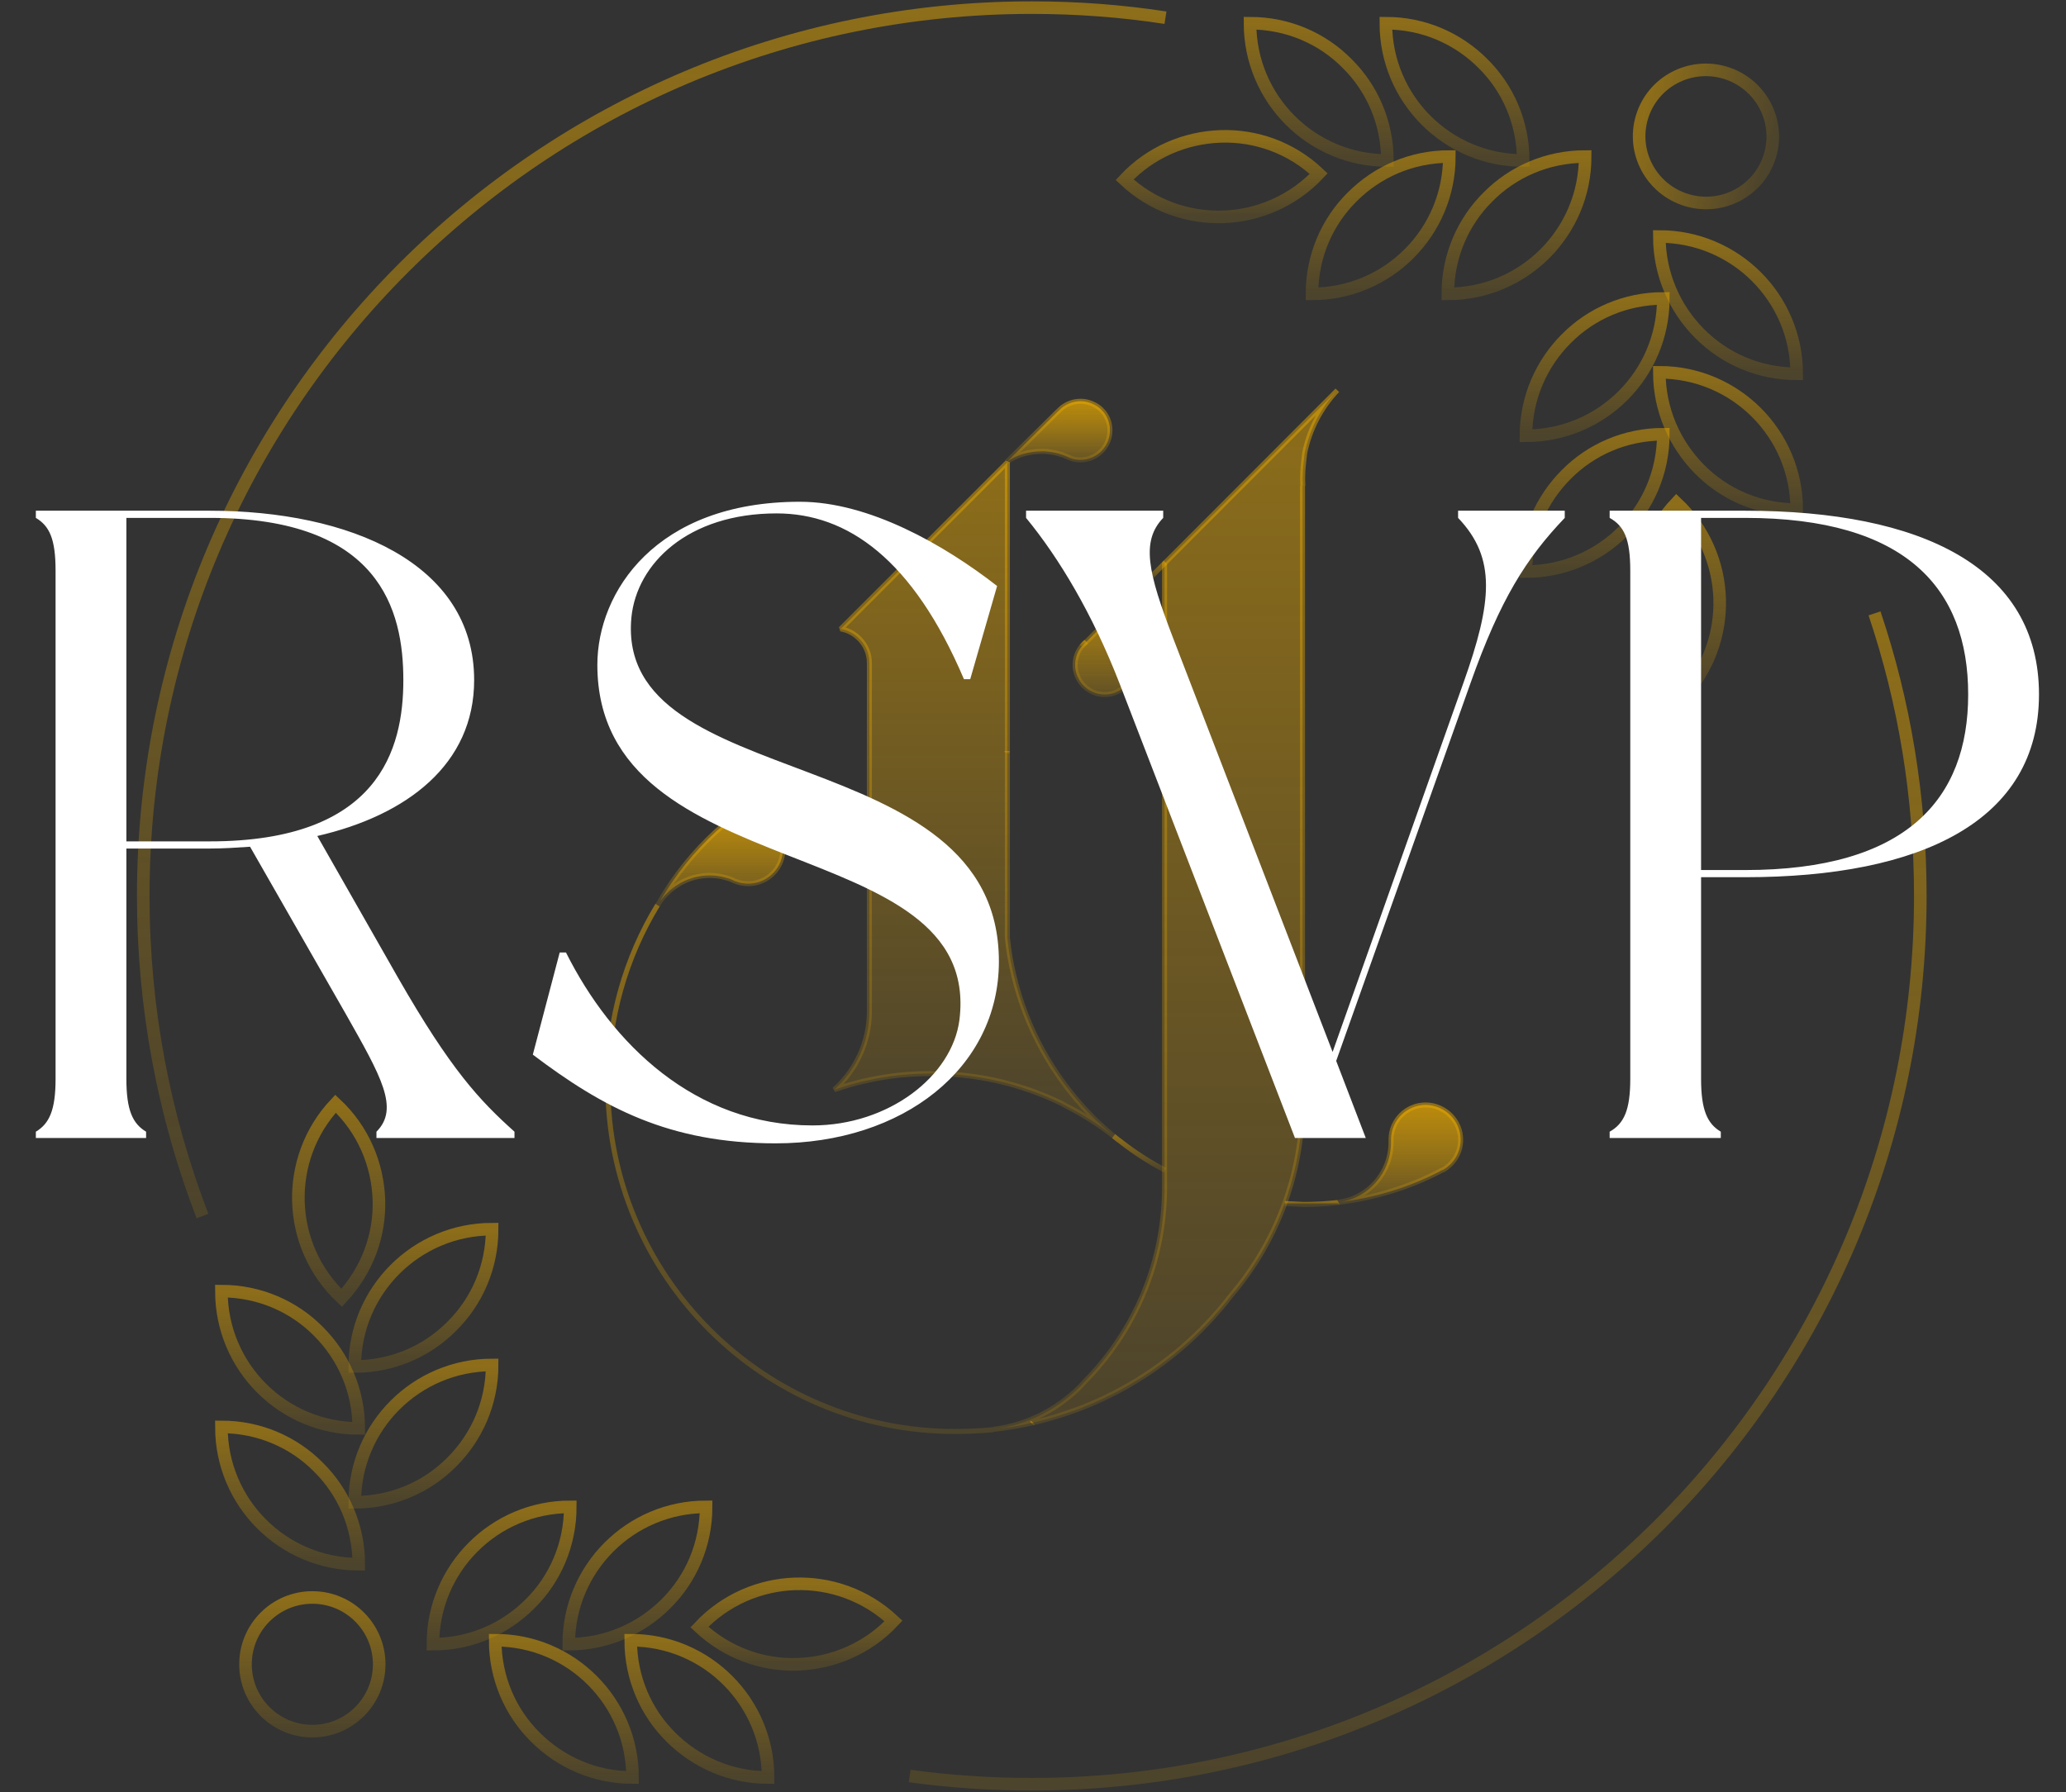 <svg width="461" height="400" viewBox="0 0 461 400" fill="none" xmlns="http://www.w3.org/2000/svg">
<rect x="0" y="0" width="461" height="400" fill="#333333" stroke="none"/>
<g clip-path="url(#clip0_318_291)">
<path d="M254.951 130.632C255.019 130.564 255.087 130.496 255.155 130.428C255.223 130.36 255.291 130.292 255.359 130.224" stroke="url(#paint0_linear_318_291)" stroke-opacity="0.5" stroke-width="1.122" stroke-miterlimit="10"/>
<path d="M193.926 191.726L193.721 191.93" stroke="url(#paint1_linear_318_291)" stroke-opacity="0.5" stroke-width="1.122" stroke-miterlimit="10"/>
<path d="M290.708 105.228C290.639 106.318 290.639 107.408 290.708 108.429H290.639V218.424V245.872C290.639 262.354 284.646 277.474 274.702 289.121C263.941 303.219 248.412 313.435 230.568 317.522C227.707 318.203 224.711 318.68 221.714 319.02C227.503 318.271 232.884 316.023 237.311 312.686C237.379 312.618 237.447 312.55 237.583 312.482C239.218 311.256 240.784 309.825 242.146 308.259C253.112 297.089 259.855 281.833 259.855 264.942V125.729L298.404 87.111C294.794 90.925 292.206 95.761 291.116 101.142C290.98 102.504 290.776 103.866 290.708 105.228Z" fill="url(#paint2_linear_318_291)" fill-opacity="0.5"/>
<path d="M290.708 105.228C290.639 106.318 290.639 107.408 290.708 108.429H290.639V218.424V245.872C290.639 262.354 284.646 277.474 274.702 289.121C263.941 303.219 248.412 313.435 230.568 317.522C227.707 318.203 224.711 318.68 221.714 319.02C227.503 318.271 232.884 316.023 237.311 312.686C237.379 312.618 237.447 312.55 237.583 312.482C239.218 311.256 240.784 309.825 242.146 308.259C253.112 297.089 259.855 281.833 259.855 264.942V125.729L298.404 87.111C294.794 90.925 292.206 95.761 291.116 101.142C290.98 102.504 290.776 103.866 290.708 105.228Z" stroke="url(#paint3_linear_318_291)" stroke-opacity="0.5" stroke-width="1.122" stroke-miterlimit="10" stroke-linejoin="bevel"/>
<path d="M260.059 125.524C258.901 126.682 256.381 129.27 255.427 130.156L260.059 125.524Z" stroke="url(#paint4_linear_318_291)" stroke-opacity="0.5" stroke-width="1.122" stroke-miterlimit="10" stroke-linejoin="bevel"/>
<path d="M224.711 167.683V167.752" stroke="url(#paint5_linear_318_291)" stroke-opacity="0.5" stroke-width="1.122" stroke-miterlimit="10"/>
<path d="M247.663 96.033C247.663 99.711 244.734 102.639 241.057 102.639C240.035 102.639 239.081 102.435 238.196 101.958C236.834 101.345 235.336 100.937 233.769 100.8C233.428 100.732 233.02 100.732 232.611 100.732C229.614 100.732 226.89 101.481 224.643 103.116L235.948 91.946L236.97 90.993C238.128 90.107 239.558 89.562 241.125 89.562C242.283 89.562 243.44 89.903 244.394 90.448C246.301 91.469 247.663 93.581 247.663 96.033Z" fill="url(#paint6_linear_318_291)" fill-opacity="0.5"/>
<path d="M247.663 96.033C247.663 99.711 244.734 102.639 241.057 102.639C240.035 102.639 239.081 102.435 238.196 101.958C236.834 101.345 235.336 100.937 233.769 100.8C233.428 100.732 233.02 100.732 232.611 100.732C229.614 100.732 226.89 101.481 224.643 103.116L235.948 91.946L236.97 90.993C238.128 90.107 239.558 89.562 241.125 89.562C242.283 89.562 243.44 89.903 244.394 90.448C246.301 91.469 247.663 93.581 247.663 96.033Z" fill="url(#paint7_linear_318_291)" fill-opacity="0.5" stroke="url(#paint8_linear_318_291)" stroke-opacity="0.5" stroke-width="1.122" stroke-miterlimit="10" stroke-linejoin="bevel"/>
<path d="M248.48 253.568C245.347 251.116 241.942 248.936 238.4 247.097C237.992 246.893 237.515 246.621 237.106 246.416L237.038 246.348C233.156 244.441 229.07 242.943 224.779 241.785C219.33 240.355 213.677 239.605 207.82 239.605C203.052 239.605 198.421 240.082 193.994 241.036C191.338 241.581 188.681 242.33 186.161 243.215C190.997 238.856 193.994 232.59 193.994 225.711V148C193.994 145.957 193.245 144.186 191.951 142.755C190.793 141.53 189.294 140.644 187.592 140.372L193.994 133.97L223.144 104.819L224.779 103.185V209.229C225.051 212.09 225.528 214.882 226.209 217.675C229.001 229.594 235.063 240.287 243.304 248.8C244.871 250.435 246.641 252.001 248.48 253.568Z" fill="url(#paint9_linear_318_291)" fill-opacity="0.5"/>
<path d="M248.48 253.568C245.347 251.116 241.942 248.936 238.4 247.097C237.992 246.893 237.515 246.621 237.106 246.416L237.038 246.348C233.156 244.441 229.07 242.943 224.779 241.785C219.33 240.355 213.677 239.605 207.82 239.605C203.052 239.605 198.421 240.082 193.994 241.036C191.338 241.581 188.681 242.33 186.161 243.215C190.997 238.856 193.994 232.59 193.994 225.711V148C193.994 145.957 193.245 144.186 191.951 142.755C190.793 141.53 189.294 140.644 187.592 140.372L193.994 133.97L223.144 104.819L224.779 103.185V209.229C225.051 212.09 225.528 214.882 226.209 217.675C229.001 229.594 235.063 240.287 243.304 248.8C244.871 250.435 246.641 252.001 248.48 253.568Z" stroke="url(#paint10_linear_318_291)" stroke-opacity="0.5" stroke-width="1.122" stroke-miterlimit="10" stroke-linejoin="bevel"/>
<path d="M252.635 145.956C252.976 146.705 253.112 147.523 253.112 148.408C253.112 152.086 250.115 155.015 246.505 155.015C244.053 155.015 241.874 153.652 240.784 151.677C240.239 150.724 239.899 149.634 239.899 148.408C239.899 146.842 240.444 145.411 241.329 144.322L241.397 144.253L242.351 143.3L242.419 143.232L255.019 130.632C252.703 133.084 251.273 136.353 251.273 139.963C251.273 140.371 251.273 140.712 251.341 141.121C251.477 142.619 251.818 143.981 252.363 145.275V145.343C252.431 145.548 252.567 145.752 252.635 145.956Z" fill="url(#paint11_linear_318_291)" fill-opacity="0.5"/>
<path d="M252.635 145.956C252.976 146.705 253.112 147.523 253.112 148.408C253.112 152.086 250.115 155.015 246.505 155.015C244.053 155.015 241.874 153.652 240.784 151.677C240.239 150.724 239.899 149.634 239.899 148.408C239.899 146.842 240.444 145.411 241.329 144.322L241.397 144.253L242.351 143.3L242.419 143.232L255.019 130.632C252.703 133.084 251.273 136.353 251.273 139.963C251.273 140.371 251.273 140.712 251.341 141.121C251.477 142.619 251.818 143.981 252.363 145.275V145.343C252.431 145.548 252.567 145.752 252.635 145.956Z" fill="url(#paint12_linear_318_291)" fill-opacity="0.5" stroke="url(#paint13_linear_318_291)" stroke-opacity="0.5" stroke-width="1.122" stroke-miterlimit="10" stroke-linejoin="bevel"/>
<path d="M248.48 253.567C249.093 254.044 249.638 254.521 250.251 254.93C250.251 254.93 250.251 254.93 250.319 254.998C253.316 257.313 256.585 259.425 259.991 261.196" stroke="url(#paint14_linear_318_291)" stroke-opacity="0.5" stroke-width="1.122" stroke-miterlimit="10"/>
<path d="M224.711 167.683C224.711 167.819 224.711 167.955 224.643 168.091" stroke="url(#paint15_linear_318_291)" stroke-opacity="0.5" stroke-width="1.122" stroke-miterlimit="10"/>
<path d="M286.689 268.619L290.912 268.823C293.432 268.823 295.884 268.687 298.336 268.415C298.472 268.415 298.54 268.415 298.676 268.347" stroke="url(#paint16_linear_318_291)" stroke-opacity="0.5" stroke-width="1.122" stroke-miterlimit="10"/>
<path d="M254.951 130.632C255.019 130.564 255.087 130.496 255.155 130.428C255.223 130.36 255.291 130.292 255.359 130.224" stroke="url(#paint17_linear_318_291)" stroke-opacity="0.5" stroke-width="1.122" stroke-miterlimit="10"/>
<path d="M325.92 254.384C325.92 257.245 324.353 259.765 321.969 261.127C321.969 261.127 321.969 261.127 321.901 261.127C321.765 261.195 321.629 261.263 321.424 261.332C321.424 261.332 321.356 261.331 321.356 261.4C314.409 265.009 306.713 267.393 298.608 268.347C305.283 267.529 310.391 261.808 310.391 254.929V254.793C310.391 254.589 310.391 254.453 310.391 254.248C310.459 250.026 313.864 246.62 318.155 246.62C322.446 246.688 325.92 250.162 325.92 254.384Z" fill="url(#paint18_linear_318_291)" fill-opacity="0.5"/>
<path d="M325.92 254.384C325.92 257.245 324.353 259.765 321.969 261.127C321.969 261.127 321.969 261.127 321.901 261.127C321.765 261.195 321.629 261.263 321.424 261.332C321.424 261.332 321.356 261.331 321.356 261.4C314.409 265.009 306.713 267.393 298.608 268.347C305.283 267.529 310.391 261.808 310.391 254.929V254.793C310.391 254.589 310.391 254.453 310.391 254.248C310.459 250.026 313.864 246.62 318.155 246.62C322.446 246.688 325.92 250.162 325.92 254.384Z" fill="url(#paint19_linear_318_291)" fill-opacity="0.5" stroke="url(#paint20_linear_318_291)" stroke-opacity="0.5" stroke-width="1.122" stroke-miterlimit="10" stroke-linejoin="bevel"/>
<path d="M174.583 190.84C173.834 195.063 169.815 197.855 165.593 197.106C165.048 197.038 164.571 196.834 164.094 196.698C164.094 196.698 164.094 196.698 164.026 196.698C163.958 196.629 163.822 196.629 163.754 196.561C163.754 196.561 163.686 196.561 163.686 196.493C162.732 196.085 161.779 195.812 160.757 195.608C156.33 194.791 151.971 196.289 148.974 199.218C148.225 199.899 147.544 200.716 146.999 201.601C146.931 201.738 146.863 201.874 146.795 202.01C147.34 200.988 147.953 199.967 148.566 199.013C152.175 193.292 156.67 188.184 161.71 183.893C161.915 183.757 162.051 183.621 162.255 183.416C162.255 183.416 162.323 183.416 162.323 183.348C163.958 182.122 166.138 181.509 168.317 181.918C172.54 182.667 175.332 186.686 174.583 190.84Z" fill="url(#paint21_linear_318_291)" fill-opacity="0.5"/>
<path d="M174.583 190.84C173.834 195.063 169.815 197.855 165.593 197.106C165.048 197.038 164.571 196.834 164.094 196.698C164.094 196.698 164.094 196.698 164.026 196.698C163.958 196.629 163.822 196.629 163.754 196.561C163.754 196.561 163.686 196.561 163.686 196.493C162.732 196.085 161.779 195.812 160.757 195.608C156.33 194.791 151.971 196.289 148.974 199.218C148.225 199.899 147.544 200.716 146.999 201.601C146.931 201.738 146.863 201.874 146.795 202.01C147.34 200.988 147.953 199.967 148.566 199.013C152.175 193.292 156.67 188.184 161.71 183.893C161.915 183.757 162.051 183.621 162.255 183.416C162.255 183.416 162.323 183.416 162.323 183.348C163.958 182.122 166.138 181.509 168.317 181.918C172.54 182.667 175.332 186.686 174.583 190.84Z" fill="url(#paint22_linear_318_291)" fill-opacity="0.5" stroke="url(#paint23_linear_318_291)" stroke-opacity="0.5" stroke-width="1.122" stroke-miterlimit="10" stroke-linejoin="bevel"/>
<path d="M242.351 143.232L241.329 144.254C241.67 143.845 242.01 143.505 242.351 143.232Z" stroke="url(#paint24_linear_318_291)" stroke-opacity="0.5" stroke-width="1.122" stroke-miterlimit="10"/>
<path d="M221.714 319.088C220.897 319.156 220.079 319.224 219.262 319.292C217.219 319.428 215.244 319.497 213.132 319.497C170.292 319.497 135.625 284.761 135.625 241.989C135.625 227.346 139.643 213.656 146.727 202.01" stroke="url(#paint25_linear_318_291)" stroke-opacity="0.5" stroke-width="1.122" stroke-miterlimit="10" stroke-linejoin="round"/>
<path d="M230.227 317.726C230.296 317.658 230.432 317.59 230.5 317.521" stroke="url(#paint26_linear_318_291)" stroke-opacity="0.5" stroke-width="1.122" stroke-miterlimit="10" stroke-linejoin="round"/>
<path d="M80.049 349.123C63.158 349.123 49.4 335.434 49.4 318.475C57.845 318.475 65.542 321.88 71.058 327.465C76.643 332.982 80.049 340.678 80.049 349.123Z" stroke="url(#paint27_linear_318_291)" stroke-opacity="0.5" stroke-width="2.806" stroke-miterlimit="10"/>
<path d="M109.812 304.648C92.921 304.648 79.163 318.338 79.163 335.297C87.609 335.297 95.305 331.892 100.822 326.307C106.407 320.722 109.812 313.094 109.812 304.648Z" stroke="url(#paint28_linear_318_291)" stroke-opacity="0.5" stroke-width="2.806" stroke-miterlimit="10"/>
<path d="M80.049 318.816C63.158 318.816 49.4 305.126 49.4 288.167C57.845 288.167 65.542 291.572 71.058 297.157C76.643 302.742 80.049 310.37 80.049 318.816Z" stroke="url(#paint29_linear_318_291)" stroke-opacity="0.5" stroke-width="2.806" stroke-miterlimit="10"/>
<path d="M109.812 274.341C92.921 274.341 79.163 288.031 79.163 304.99C87.609 304.99 95.305 301.584 100.822 295.999C106.407 290.482 109.812 282.786 109.812 274.341Z" stroke="url(#paint30_linear_318_291)" stroke-opacity="0.5" stroke-width="2.806" stroke-miterlimit="10"/>
<path d="M76.235 289.665C63.907 278.086 63.294 258.675 74.872 246.348C81.07 252.137 84.271 259.901 84.544 267.734C84.816 275.566 82.024 283.467 76.235 289.665Z" stroke="url(#paint31_linear_318_291)" stroke-opacity="0.5" stroke-width="2.806" stroke-miterlimit="10"/>
<path d="M96.599 366.968C96.599 350.077 110.289 336.319 127.248 336.319C127.248 344.765 123.842 352.461 118.257 357.978C112.741 363.495 105.112 366.968 96.599 366.968Z" stroke="url(#paint32_linear_318_291)" stroke-opacity="0.5" stroke-width="2.806" stroke-miterlimit="10"/>
<path d="M141.142 396.731C141.142 379.84 127.452 366.082 110.493 366.082C110.493 374.527 113.898 382.224 119.483 387.74C125 393.257 132.628 396.731 141.142 396.731Z" stroke="url(#paint33_linear_318_291)" stroke-opacity="0.5" stroke-width="2.806" stroke-miterlimit="10"/>
<path d="M126.907 366.968C126.907 350.077 140.597 336.319 157.556 336.319C157.556 344.765 154.15 352.461 148.566 357.978C143.049 363.495 135.353 366.968 126.907 366.968Z" stroke="url(#paint34_linear_318_291)" stroke-opacity="0.5" stroke-width="2.806" stroke-miterlimit="10"/>
<path d="M171.382 396.731C171.382 379.84 157.692 366.082 140.733 366.082C140.733 374.527 144.139 382.224 149.723 387.74C155.24 393.257 162.936 396.731 171.382 396.731Z" stroke="url(#paint35_linear_318_291)" stroke-opacity="0.5" stroke-width="2.806" stroke-miterlimit="10"/>
<path d="M156.057 363.154C167.636 350.827 187.047 350.214 199.374 361.792C193.585 367.99 185.821 371.191 177.988 371.464C170.156 371.736 162.255 368.944 156.057 363.154Z" stroke="url(#paint36_linear_318_291)" stroke-opacity="0.5" stroke-width="2.806" stroke-miterlimit="10"/>
<path d="M69.696 386.378C77.934 386.378 84.612 379.7 84.612 371.463C84.612 363.225 77.934 356.547 69.696 356.547C61.458 356.547 54.78 363.225 54.78 371.463C54.78 379.7 61.458 386.378 69.696 386.378Z" stroke="url(#paint37_linear_318_291)" stroke-opacity="0.5" stroke-width="2.806" stroke-miterlimit="10"/>
<path d="M370.258 52.784C387.149 52.784 400.907 66.474 400.907 83.433C392.461 83.433 384.765 80.028 379.248 74.443C373.732 68.926 370.258 61.23 370.258 52.784Z" stroke="url(#paint38_linear_318_291)" stroke-opacity="0.5" stroke-width="2.806" stroke-miterlimit="10"/>
<path d="M340.495 97.259C357.386 97.259 371.143 83.569 371.143 66.61C362.698 66.61 355.002 70.016 349.485 75.601C343.968 81.117 340.495 88.814 340.495 97.259Z" stroke="url(#paint39_linear_318_291)" stroke-opacity="0.5" stroke-width="2.806" stroke-miterlimit="10"/>
<path d="M370.258 83.093C387.149 83.093 400.907 96.782 400.907 113.742C392.461 113.742 384.765 110.336 379.248 104.751C373.732 99.166 370.258 91.538 370.258 83.093Z" stroke="url(#paint40_linear_318_291)" stroke-opacity="0.5" stroke-width="2.806" stroke-miterlimit="10"/>
<path d="M340.495 127.568C357.386 127.568 371.143 113.878 371.143 96.919C362.698 96.919 355.002 100.324 349.485 105.909C343.968 111.426 340.495 119.054 340.495 127.568Z" stroke="url(#paint41_linear_318_291)" stroke-opacity="0.5" stroke-width="2.806" stroke-miterlimit="10"/>
<path d="M374.072 112.243C386.4 123.822 387.013 143.232 375.434 155.56C369.236 149.771 366.035 142.006 365.763 134.174C365.559 126.342 368.283 118.373 374.072 112.243Z" stroke="url(#paint42_linear_318_291)" stroke-opacity="0.5" stroke-width="2.806" stroke-miterlimit="10"/>
<path d="M353.708 34.94C353.708 51.831 340.018 65.589 323.059 65.589C323.059 57.144 326.464 49.447 332.049 43.931C337.566 38.346 345.262 34.94 353.708 34.94Z" stroke="url(#paint43_linear_318_291)" stroke-opacity="0.5" stroke-width="2.806" stroke-miterlimit="10"/>
<path d="M309.233 5.177C309.233 22.068 322.923 35.825 339.882 35.825C339.882 27.38 336.476 19.684 330.891 14.167C325.307 8.582 317.678 5.177 309.233 5.177Z" stroke="url(#paint44_linear_318_291)" stroke-opacity="0.5" stroke-width="2.806" stroke-miterlimit="10"/>
<path d="M323.4 34.94C323.4 51.831 309.71 65.589 292.751 65.589C292.751 57.144 296.156 49.447 301.741 43.931C307.326 38.346 314.954 34.94 323.4 34.94Z" stroke="url(#paint45_linear_318_291)" stroke-opacity="0.5" stroke-width="2.806" stroke-miterlimit="10"/>
<path d="M278.925 5.177C278.925 22.068 292.615 35.825 309.574 35.825C309.574 27.38 306.168 19.684 300.583 14.167C295.067 8.582 287.37 5.177 278.925 5.177Z" stroke="url(#paint46_linear_318_291)" stroke-opacity="0.5" stroke-width="2.806" stroke-miterlimit="10"/>
<path d="M294.249 38.755C282.671 51.082 263.26 51.695 250.932 40.117C256.722 33.919 264.486 30.718 272.318 30.445C280.151 30.173 288.051 32.897 294.249 38.755Z" stroke="url(#paint47_linear_318_291)" stroke-opacity="0.5" stroke-width="2.806" stroke-miterlimit="10"/>
<path d="M394.938 34.77C397.315 26.922 392.85 18.625 384.965 16.237C377.081 13.85 368.763 18.277 366.387 26.125C364.01 33.974 368.475 42.271 376.36 44.658C384.244 47.046 392.562 42.619 394.938 34.77Z" stroke="url(#paint48_linear_318_291)" stroke-opacity="0.5" stroke-width="2.806" stroke-miterlimit="10"/>
<path d="M418.274 136.898C424.949 156.718 428.491 177.9 428.491 199.967C428.491 309.485 339.677 398.23 230.227 398.23C220.965 398.23 211.906 397.617 202.984 396.391" stroke="url(#paint49_linear_318_291)" stroke-opacity="0.5" stroke-width="2.806" stroke-miterlimit="10"/>
<path d="M45.177 271.412C36.664 249.277 31.964 225.166 31.964 199.966C31.964 90.516 120.777 1.703 230.227 1.703C240.376 1.703 250.319 2.452 260.059 3.951" stroke="url(#paint50_linear_318_291)" stroke-opacity="0.5" stroke-width="2.806" stroke-miterlimit="10"/>
</g>
<path d="M88.8 218.189L70.8 186.589C90.8 181.989 105.8 170.589 105.8 151.789C105.8 125.589 77.8 113.989 46.8 113.989H8C8 113.989 8 115.189 8 115.589C11 117.389 12.4 120.189 12.4 127.389V240.789C12.4 247.789 11 250.789 8 252.589C8 252.989 8 253.989 8 253.989H32.6C32.6 253.989 32.6 252.989 32.6 252.589C29.6 250.789 28.2 247.789 28.2 240.789V189.389H46.8C49.8 189.389 52.8 189.189 55.8 188.989L77.2 226.389C85 240.189 89.2 247.389 84 252.589V253.989H114.8V252.589C107 245.589 100.6 238.789 88.8 218.189ZM46.8 187.789H28.2V115.589H46.8C84.8 115.589 90 136.189 90 151.789C90 167.189 84.6 187.789 46.8 187.789ZM178.491 111.989C146.291 111.989 133.291 132.189 133.291 148.389C133.291 198.589 219.291 184.989 214.091 227.589C212.491 240.189 198.291 251.189 181.291 251.189C155.091 251.189 136.491 232.989 126.291 212.589H124.891L118.891 235.389C134.491 247.189 149.291 255.189 173.091 255.189C201.491 255.189 222.891 238.389 222.891 214.589C222.891 164.589 137.091 177.789 140.891 137.789C142.091 125.789 153.491 114.589 173.291 114.589C189.091 114.589 203.691 124.789 215.091 151.589H216.491L222.491 130.789C210.691 121.589 193.891 111.989 178.491 111.989ZM349.153 115.589V113.989H325.353V115.589C333.953 124.589 332.953 134.389 326.553 152.389L297.353 234.789L261.753 142.389C256.153 127.789 254.553 120.789 259.553 115.589V113.989H228.953V115.589C236.353 124.589 243.753 136.989 249.753 152.389C255.753 167.989 288.953 253.989 288.953 253.989H304.753L298.153 236.789L328.153 152.389C334.753 133.789 340.553 124.589 349.153 115.589ZM389.372 113.989H359.172C359.172 113.989 359.172 115.189 359.172 115.589C362.372 117.389 363.772 120.189 363.772 127.389V240.789C363.772 247.789 362.372 250.789 359.172 252.589C359.172 252.989 359.172 253.989 359.172 253.989H383.972C383.972 253.989 383.972 252.989 383.972 252.589C380.972 250.789 379.572 247.789 379.572 240.789V195.789H389.372C428.772 195.789 454.972 183.189 454.972 154.989C454.972 126.589 428.772 113.989 389.372 113.989ZM389.372 194.189H379.572V115.589H389.372C425.372 115.589 439.172 131.389 439.172 154.989C439.172 178.389 425.372 194.189 389.372 194.189Z" fill="white"/>
<defs>
<linearGradient id="paint0_linear_318_291" x1="255.155" y1="130.224" x2="255.155" y2="130.632" gradientUnits="userSpaceOnUse">
<stop stop-color="#E7A800"/>
<stop offset="1" stop-color="#E7A800" stop-opacity="0.28"/>
</linearGradient>
<linearGradient id="paint1_linear_318_291" x1="193.824" y1="191.726" x2="193.824" y2="191.93" gradientUnits="userSpaceOnUse">
<stop stop-color="#E7A800"/>
<stop offset="1" stop-color="#E7A800" stop-opacity="0.28"/>
</linearGradient>
<linearGradient id="paint2_linear_318_291" x1="260.059" y1="87.111" x2="260.059" y2="319.02" gradientUnits="userSpaceOnUse">
<stop stop-color="#E7A800"/>
<stop offset="1" stop-color="#E7A800" stop-opacity="0.28"/>
</linearGradient>
<linearGradient id="paint3_linear_318_291" x1="260.059" y1="87.111" x2="260.059" y2="319.02" gradientUnits="userSpaceOnUse">
<stop stop-color="#E7A800"/>
<stop offset="1" stop-color="#E7A800" stop-opacity="0.28"/>
</linearGradient>
<linearGradient id="paint4_linear_318_291" x1="257.743" y1="125.524" x2="257.743" y2="130.156" gradientUnits="userSpaceOnUse">
<stop stop-color="#E7A800"/>
<stop offset="1" stop-color="#E7A800" stop-opacity="0.28"/>
</linearGradient>
<linearGradient id="paint5_linear_318_291" x1="225.211" y1="167.683" x2="225.211" y2="167.752" gradientUnits="userSpaceOnUse">
<stop stop-color="#E7A800"/>
<stop offset="1" stop-color="#E7A800" stop-opacity="0.28"/>
</linearGradient>
<linearGradient id="paint6_linear_318_291" x1="236.153" y1="89.562" x2="236.153" y2="103.116" gradientUnits="userSpaceOnUse">
<stop stop-color="#E7A800"/>
<stop offset="1" stop-color="#E7A800" stop-opacity="0.28"/>
</linearGradient>
<linearGradient id="paint7_linear_318_291" x1="236.153" y1="89.562" x2="236.153" y2="103.116" gradientUnits="userSpaceOnUse">
<stop stop-color="#E7A800"/>
<stop offset="1" stop-color="#E7A800" stop-opacity="0.28"/>
</linearGradient>
<linearGradient id="paint8_linear_318_291" x1="236.153" y1="89.562" x2="236.153" y2="103.116" gradientUnits="userSpaceOnUse">
<stop stop-color="#E7A800"/>
<stop offset="1" stop-color="#E7A800" stop-opacity="0.28"/>
</linearGradient>
<linearGradient id="paint9_linear_318_291" x1="217.321" y1="103.185" x2="217.321" y2="253.568" gradientUnits="userSpaceOnUse">
<stop stop-color="#E7A800"/>
<stop offset="1" stop-color="#E7A800" stop-opacity="0.28"/>
</linearGradient>
<linearGradient id="paint10_linear_318_291" x1="217.321" y1="103.185" x2="217.321" y2="253.568" gradientUnits="userSpaceOnUse">
<stop stop-color="#E7A800"/>
<stop offset="1" stop-color="#E7A800" stop-opacity="0.28"/>
</linearGradient>
<linearGradient id="paint11_linear_318_291" x1="247.459" y1="130.632" x2="247.459" y2="155.015" gradientUnits="userSpaceOnUse">
<stop stop-color="#E7A800"/>
<stop offset="1" stop-color="#E7A800" stop-opacity="0.28"/>
</linearGradient>
<linearGradient id="paint12_linear_318_291" x1="247.459" y1="130.632" x2="247.459" y2="155.015" gradientUnits="userSpaceOnUse">
<stop stop-color="#E7A800"/>
<stop offset="1" stop-color="#E7A800" stop-opacity="0.28"/>
</linearGradient>
<linearGradient id="paint13_linear_318_291" x1="247.459" y1="130.632" x2="247.459" y2="155.015" gradientUnits="userSpaceOnUse">
<stop stop-color="#E7A800"/>
<stop offset="1" stop-color="#E7A800" stop-opacity="0.28"/>
</linearGradient>
<linearGradient id="paint14_linear_318_291" x1="254.236" y1="253.567" x2="254.236" y2="261.196" gradientUnits="userSpaceOnUse">
<stop stop-color="#E7A800"/>
<stop offset="1" stop-color="#E7A800" stop-opacity="0.28"/>
</linearGradient>
<linearGradient id="paint15_linear_318_291" x1="224.677" y1="167.683" x2="224.677" y2="168.091" gradientUnits="userSpaceOnUse">
<stop stop-color="#E7A800"/>
<stop offset="1" stop-color="#E7A800" stop-opacity="0.28"/>
</linearGradient>
<linearGradient id="paint16_linear_318_291" x1="292.683" y1="268.347" x2="292.683" y2="268.823" gradientUnits="userSpaceOnUse">
<stop stop-color="#E7A800"/>
<stop offset="1" stop-color="#E7A800" stop-opacity="0.28"/>
</linearGradient>
<linearGradient id="paint17_linear_318_291" x1="255.155" y1="130.224" x2="255.155" y2="130.632" gradientUnits="userSpaceOnUse">
<stop stop-color="#E7A800"/>
<stop offset="1" stop-color="#E7A800" stop-opacity="0.28"/>
</linearGradient>
<linearGradient id="paint18_linear_318_291" x1="312.264" y1="246.62" x2="312.264" y2="268.347" gradientUnits="userSpaceOnUse">
<stop stop-color="#E7A800"/>
<stop offset="1" stop-color="#E7A800" stop-opacity="0.28"/>
</linearGradient>
<linearGradient id="paint19_linear_318_291" x1="312.264" y1="246.62" x2="312.264" y2="268.347" gradientUnits="userSpaceOnUse">
<stop stop-color="#E7A800"/>
<stop offset="1" stop-color="#E7A800" stop-opacity="0.28"/>
</linearGradient>
<linearGradient id="paint20_linear_318_291" x1="312.264" y1="246.62" x2="312.264" y2="268.347" gradientUnits="userSpaceOnUse">
<stop stop-color="#E7A800"/>
<stop offset="1" stop-color="#E7A800" stop-opacity="0.28"/>
</linearGradient>
<linearGradient id="paint21_linear_318_291" x1="160.75" y1="181.792" x2="160.75" y2="202.01" gradientUnits="userSpaceOnUse">
<stop stop-color="#E7A800"/>
<stop offset="1" stop-color="#E7A800" stop-opacity="0.28"/>
</linearGradient>
<linearGradient id="paint22_linear_318_291" x1="160.75" y1="181.792" x2="160.75" y2="202.01" gradientUnits="userSpaceOnUse">
<stop stop-color="#E7A800"/>
<stop offset="1" stop-color="#E7A800" stop-opacity="0.28"/>
</linearGradient>
<linearGradient id="paint23_linear_318_291" x1="160.75" y1="181.792" x2="160.75" y2="202.01" gradientUnits="userSpaceOnUse">
<stop stop-color="#E7A800"/>
<stop offset="1" stop-color="#E7A800" stop-opacity="0.28"/>
</linearGradient>
<linearGradient id="paint24_linear_318_291" x1="241.84" y1="143.232" x2="241.84" y2="144.254" gradientUnits="userSpaceOnUse">
<stop stop-color="#E7A800"/>
<stop offset="1" stop-color="#E7A800" stop-opacity="0.28"/>
</linearGradient>
<linearGradient id="paint25_linear_318_291" x1="178.669" y1="202.01" x2="178.669" y2="319.497" gradientUnits="userSpaceOnUse">
<stop stop-color="#E7A800"/>
<stop offset="1" stop-color="#E7A800" stop-opacity="0.28"/>
</linearGradient>
<linearGradient id="paint26_linear_318_291" x1="230.364" y1="317.521" x2="230.364" y2="317.726" gradientUnits="userSpaceOnUse">
<stop stop-color="#E7A800"/>
<stop offset="1" stop-color="#E7A800" stop-opacity="0.28"/>
</linearGradient>
<linearGradient id="paint27_linear_318_291" x1="64.724" y1="318.475" x2="64.724" y2="349.123" gradientUnits="userSpaceOnUse">
<stop stop-color="#E7A800"/>
<stop offset="1" stop-color="#E7A800" stop-opacity="0.28"/>
</linearGradient>
<linearGradient id="paint28_linear_318_291" x1="94.488" y1="304.648" x2="94.488" y2="335.297" gradientUnits="userSpaceOnUse">
<stop stop-color="#E7A800"/>
<stop offset="1" stop-color="#E7A800" stop-opacity="0.28"/>
</linearGradient>
<linearGradient id="paint29_linear_318_291" x1="64.724" y1="288.167" x2="64.724" y2="318.816" gradientUnits="userSpaceOnUse">
<stop stop-color="#E7A800"/>
<stop offset="1" stop-color="#E7A800" stop-opacity="0.28"/>
</linearGradient>
<linearGradient id="paint30_linear_318_291" x1="94.488" y1="274.341" x2="94.488" y2="304.99" gradientUnits="userSpaceOnUse">
<stop stop-color="#E7A800"/>
<stop offset="1" stop-color="#E7A800" stop-opacity="0.28"/>
</linearGradient>
<linearGradient id="paint31_linear_318_291" x1="75.568" y1="246.348" x2="75.568" y2="289.665" gradientUnits="userSpaceOnUse">
<stop stop-color="#E7A800"/>
<stop offset="1" stop-color="#E7A800" stop-opacity="0.28"/>
</linearGradient>
<linearGradient id="paint32_linear_318_291" x1="111.923" y1="336.319" x2="111.923" y2="366.968" gradientUnits="userSpaceOnUse">
<stop stop-color="#E7A800"/>
<stop offset="1" stop-color="#E7A800" stop-opacity="0.28"/>
</linearGradient>
<linearGradient id="paint33_linear_318_291" x1="125.817" y1="366.082" x2="125.817" y2="396.731" gradientUnits="userSpaceOnUse">
<stop stop-color="#E7A800"/>
<stop offset="1" stop-color="#E7A800" stop-opacity="0.28"/>
</linearGradient>
<linearGradient id="paint34_linear_318_291" x1="142.231" y1="336.319" x2="142.231" y2="366.968" gradientUnits="userSpaceOnUse">
<stop stop-color="#E7A800"/>
<stop offset="1" stop-color="#E7A800" stop-opacity="0.28"/>
</linearGradient>
<linearGradient id="paint35_linear_318_291" x1="156.057" y1="366.082" x2="156.057" y2="396.731" gradientUnits="userSpaceOnUse">
<stop stop-color="#E7A800"/>
<stop offset="1" stop-color="#E7A800" stop-opacity="0.28"/>
</linearGradient>
<linearGradient id="paint36_linear_318_291" x1="177.716" y1="353.493" x2="177.716" y2="371.482" gradientUnits="userSpaceOnUse">
<stop stop-color="#E7A800"/>
<stop offset="1" stop-color="#E7A800" stop-opacity="0.28"/>
</linearGradient>
<linearGradient id="paint37_linear_318_291" x1="69.696" y1="356.547" x2="69.696" y2="386.378" gradientUnits="userSpaceOnUse">
<stop stop-color="#E7A800"/>
<stop offset="1" stop-color="#E7A800" stop-opacity="0.28"/>
</linearGradient>
<linearGradient id="paint38_linear_318_291" x1="385.582" y1="52.784" x2="385.582" y2="83.433" gradientUnits="userSpaceOnUse">
<stop stop-color="#E7A800"/>
<stop offset="1" stop-color="#E7A800" stop-opacity="0.28"/>
</linearGradient>
<linearGradient id="paint39_linear_318_291" x1="355.819" y1="66.61" x2="355.819" y2="97.259" gradientUnits="userSpaceOnUse">
<stop stop-color="#E7A800"/>
<stop offset="1" stop-color="#E7A800" stop-opacity="0.28"/>
</linearGradient>
<linearGradient id="paint40_linear_318_291" x1="385.582" y1="83.093" x2="385.582" y2="113.742" gradientUnits="userSpaceOnUse">
<stop stop-color="#E7A800"/>
<stop offset="1" stop-color="#E7A800" stop-opacity="0.28"/>
</linearGradient>
<linearGradient id="paint41_linear_318_291" x1="355.819" y1="96.919" x2="355.819" y2="127.568" gradientUnits="userSpaceOnUse">
<stop stop-color="#E7A800"/>
<stop offset="1" stop-color="#E7A800" stop-opacity="0.28"/>
</linearGradient>
<linearGradient id="paint42_linear_318_291" x1="374.743" y1="112.243" x2="374.743" y2="155.56" gradientUnits="userSpaceOnUse">
<stop stop-color="#E7A800"/>
<stop offset="1" stop-color="#E7A800" stop-opacity="0.28"/>
</linearGradient>
<linearGradient id="paint43_linear_318_291" x1="338.383" y1="34.94" x2="338.383" y2="65.589" gradientUnits="userSpaceOnUse">
<stop stop-color="#E7A800"/>
<stop offset="1" stop-color="#E7A800" stop-opacity="0.28"/>
</linearGradient>
<linearGradient id="paint44_linear_318_291" x1="324.557" y1="5.177" x2="324.557" y2="35.825" gradientUnits="userSpaceOnUse">
<stop stop-color="#E7A800"/>
<stop offset="1" stop-color="#E7A800" stop-opacity="0.28"/>
</linearGradient>
<linearGradient id="paint45_linear_318_291" x1="308.075" y1="34.94" x2="308.075" y2="65.589" gradientUnits="userSpaceOnUse">
<stop stop-color="#E7A800"/>
<stop offset="1" stop-color="#E7A800" stop-opacity="0.28"/>
</linearGradient>
<linearGradient id="paint46_linear_318_291" x1="294.249" y1="5.177" x2="294.249" y2="35.825" gradientUnits="userSpaceOnUse">
<stop stop-color="#E7A800"/>
<stop offset="1" stop-color="#E7A800" stop-opacity="0.28"/>
</linearGradient>
<linearGradient id="paint47_linear_318_291" x1="272.591" y1="30.427" x2="272.591" y2="48.416" gradientUnits="userSpaceOnUse">
<stop stop-color="#E7A800"/>
<stop offset="1" stop-color="#E7A800" stop-opacity="0.28"/>
</linearGradient>
<linearGradient id="paint48_linear_318_291" x1="366.387" y1="26.125" x2="394.938" y2="34.77" gradientUnits="userSpaceOnUse">
<stop stop-color="#E7A800"/>
<stop offset="1" stop-color="#E7A800" stop-opacity="0.28"/>
</linearGradient>
<linearGradient id="paint49_linear_318_291" x1="315.737" y1="136.898" x2="315.737" y2="398.23" gradientUnits="userSpaceOnUse">
<stop stop-color="#E7A800"/>
<stop offset="1" stop-color="#E7A800" stop-opacity="0.28"/>
</linearGradient>
<linearGradient id="paint50_linear_318_291" x1="146.012" y1="1.703" x2="146.012" y2="271.412" gradientUnits="userSpaceOnUse">
<stop stop-color="#E7A800"/>
<stop offset="1" stop-color="#E7A800" stop-opacity="0.28"/>
</linearGradient>
<clipPath id="clip0_318_291">
<rect width="400" height="400" fill="white" transform="translate(30.262)"/>
</clipPath>
</defs>
</svg>
